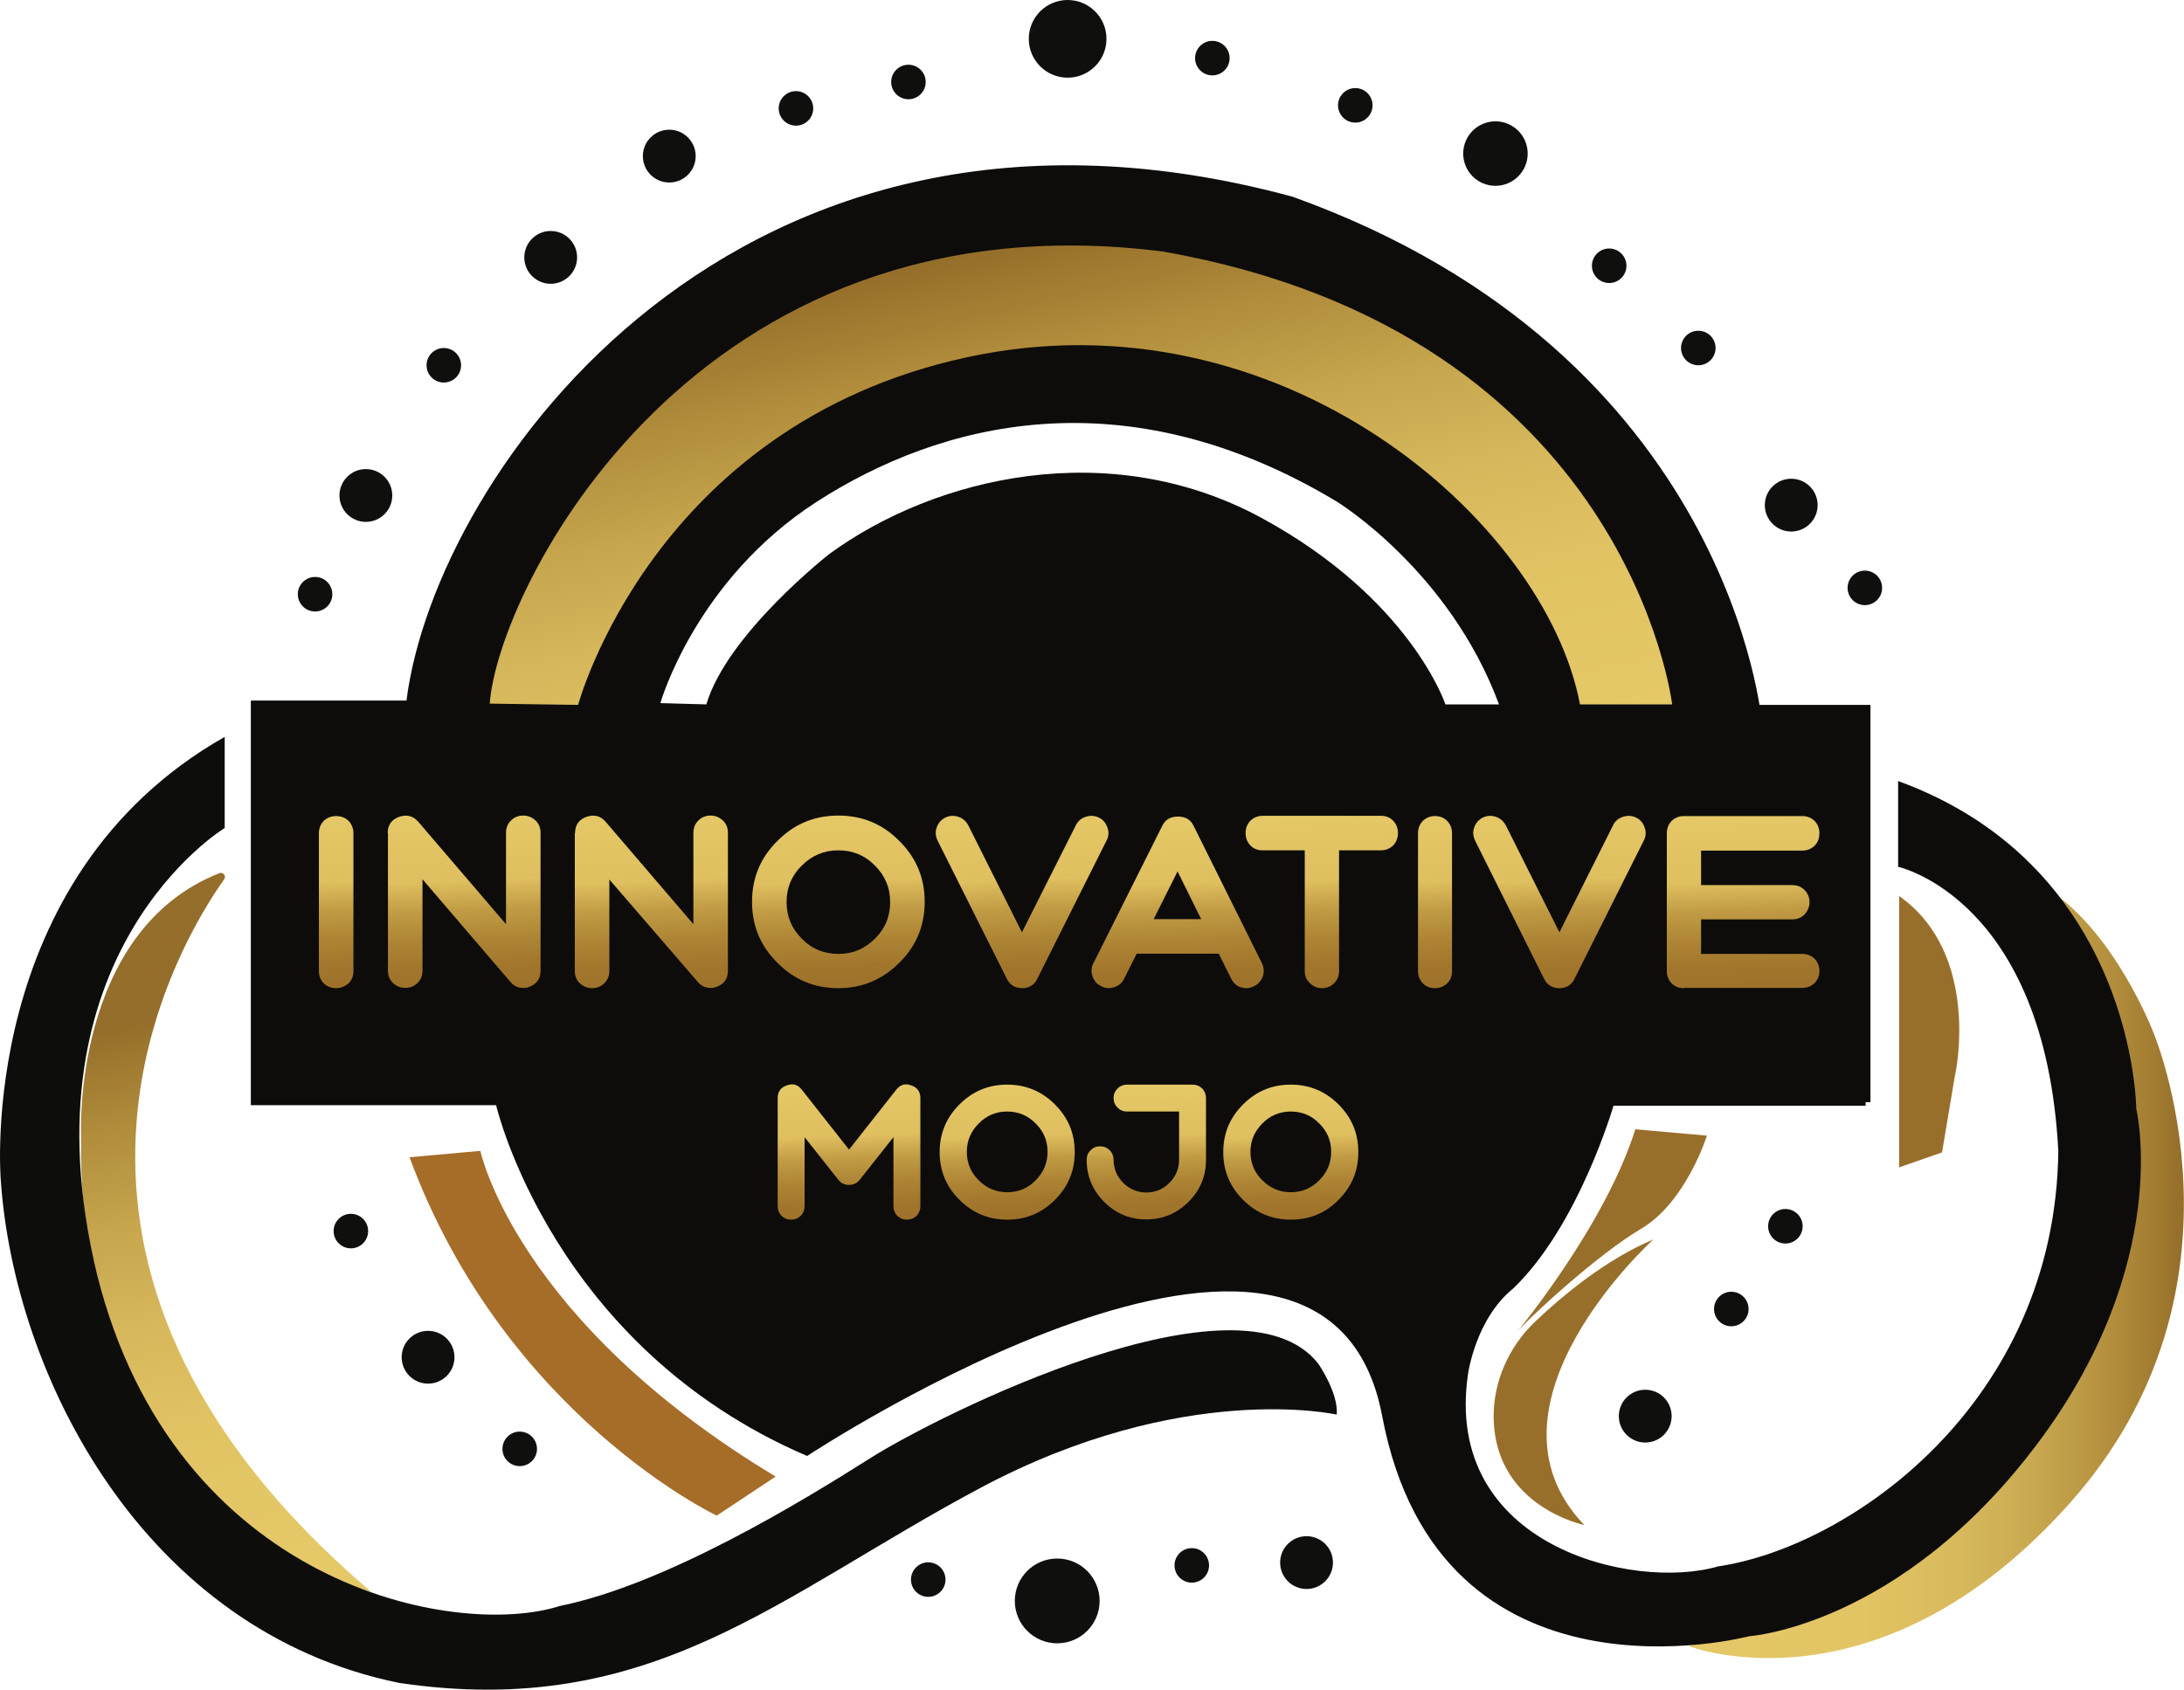 <?xml version="1.0" encoding="utf-8"?>
<!-- Generator: Adobe Illustrator 24.0.1, SVG Export Plug-In . SVG Version: 6.00 Build 0)  -->
<svg version="1.1" id="Layer_1" xmlns="http://www.w3.org/2000/svg" xmlns:xlink="http://www.w3.org/1999/xlink" x="0px" y="0px"
	 viewBox="0 0 860.2 665.8" style="enable-background:new 0 0 860.2 665.8;" xml:space="preserve">
<style type="text/css">
	.st0{fill:url(#SVGID_1_);}
	.st1{fill:#0D0E0B;}
	.st2{fill:#A66D29;}
	.st3{fill:#986F2A;}
	.st4{fill:#0D0C0A;}
	.st5{fill:url(#SVGID_2_);}
	.st6{fill:url(#SVGID_3_);}
	.st7{fill:#0F0F0E;}
	.st8{fill:url(#SVGID_4_);}
	.st9{fill:url(#SVGID_5_);}
	.st10{fill:url(#SVGID_6_);}
	.st11{fill:url(#SVGID_7_);}
	.st12{fill:url(#SVGID_8_);}
	.st13{fill:url(#SVGID_9_);}
	.st14{fill:url(#SVGID_10_);}
	.st15{fill:url(#SVGID_11_);}
	.st16{fill:url(#SVGID_12_);}
	.st17{fill:url(#SVGID_13_);}
	.st18{fill:url(#SVGID_14_);}
	.st19{fill:url(#SVGID_15_);}
	.st20{fill:url(#SVGID_16_);}
	.st21{fill:url(#SVGID_17_);}
</style>
<linearGradient id="SVGID_1_" gradientUnits="userSpaceOnUse" x1="57.747" y1="401.399" x2="105.288" y2="616.743">
	<stop  offset="0" style="stop-color:#946E2A"/>
	<stop  offset="3.043348e-02" style="stop-color:#99732C"/>
	<stop  offset="0.185" style="stop-color:#B18D3C"/>
	<stop  offset="0.35" style="stop-color:#C6A54D"/>
	<stop  offset="0.528" style="stop-color:#D6B75B"/>
	<stop  offset="0.729" style="stop-color:#E1C364"/>
	<stop  offset="1" style="stop-color:#E5C867"/>
</linearGradient>
<path class="st0" d="M88.3,346.4C71,370.7-6.6,497.1,146.2,627.1c0,0-116.1-24.1-114.3-179.7c0,0-3.6-80.5,54.5-103.4
	C87.9,343.4,89.2,345.1,88.3,346.4z"/>
<path class="st1" d="M88.5,290.3v35.9c0,0-81,49-50.3,175.8c30.7,122.9,141.2,143.8,182.3,130.7c41.8-8.5,95.4-41.2,122.2-58.2
	s145.7-76.5,176.5-37.3c0,0,8,11.5,7.3,20.1c0,0-60.5-13.7-140.4,28.9s-129.6,91.5-228.9,76.8C56.5,642.5,5.5,541.9,0.3,464.8
	C0.3,464.8-9.8,346.1,88.5,290.3z"/>
<path class="st2" d="M161.3,455.9l27.9-2.5c0,0,14,66.8,116.3,128.3l-23.2,15.4C282.3,597.1,198.8,557.6,161.3,455.9z"/>
<path class="st3" d="M644.1,444.9l28.2,2.5c0,0-8.2,26.3-26.1,36.8c-16.7,9.8-44.8,35.6-48.9,40.8
	C597.3,525,632.1,483.1,644.1,444.9z"/>
<path class="st3" d="M624,600.8c0,0-34.9-7.1-35.7-41.8c-0.3-14.6,6-28.6,16.6-38.6c10.8-10.2,27.9-24.4,46.3-32.1
	C651.2,488.3,578.8,553.7,624,600.8z"/>
<path class="st3" d="M748,353v106.9l16.9-5.9l5.1-30.4C770.1,423.6,780.6,376,748,353z"/>
<rect x="101.6" y="277.7" class="st4" width="635.1" height="156.5"/>
<linearGradient id="SVGID_2_" gradientUnits="userSpaceOnUse" x1="665.446" y1="501.79" x2="860.17" y2="501.79">
	<stop  offset="3.409785e-07" style="stop-color:#E5C867"/>
	<stop  offset="0.352" style="stop-color:#E2C464"/>
	<stop  offset="0.539" style="stop-color:#D8BA5D"/>
	<stop  offset="0.688" style="stop-color:#CAAA51"/>
	<stop  offset="0.817" style="stop-color:#B99542"/>
	<stop  offset="0.931" style="stop-color:#A37E32"/>
	<stop  offset="1" style="stop-color:#946E2A"/>
</linearGradient>
<path class="st5" d="M665.4,648.6c0,0,74,28.6,149.8-56.4S848,406.4,848,406.4s-15-39-41.2-56l24.2,78.4l-0.7,59.5l-19,46.4
	l-18.3,35.9l-30.2,30.1l-45.6,14.3L665.4,648.6z"/>
<path class="st4" d="M841.4,436.8c0,0,14.7,60.8-39.2,132.3C748.3,640.7,689,644.6,689,644.6S566.9,677,544.4,557.9
	s-226.5,15.7-226.5,15.7c-100.5-43.1-122.5-138.2-122.5-138.2H98.8V276h61.3c11.3-89.7,130.4-257.8,349-198.5
	C682.6,139.8,694,285.1,694,285.1h40.8v150.5h-99.3c0,0-13.7,47.3-39.5,72c-14.9,12.1-17.8,33.7-17.8,33.7
	c-10,67.9,65.2,85.5,98.5,75.8c52-7.7,132.8-64.3,134-163.6c-5.2-99.5-63.1-112-63.1-112v-33.8C840.9,341.7,841.4,436.8,841.4,436.8
	z M278.2,277.5c8.3-27.9,48.5-59.3,48.5-59.3c41.7-30.4,110.3-46.6,170.1-14.2c58.8,31.9,72.5,73.5,72.5,73.5h21.1
	c-19.6-52.9-63.9-79.9-63.9-79.9c-84-50.5-156.7-30.9-204.7,0S260.1,277,260.1,277L278.2,277.5z"/>
<linearGradient id="SVGID_3_" gradientUnits="userSpaceOnUse" x1="386.386" y1="98.294" x2="436.763" y2="326.484">
	<stop  offset="0" style="stop-color:#946E2A"/>
	<stop  offset="3.043348e-02" style="stop-color:#99732C"/>
	<stop  offset="0.185" style="stop-color:#B18D3C"/>
	<stop  offset="0.35" style="stop-color:#C6A54D"/>
	<stop  offset="0.528" style="stop-color:#D6B75B"/>
	<stop  offset="0.729" style="stop-color:#E1C364"/>
	<stop  offset="1" style="stop-color:#E5C867"/>
</linearGradient>
<path class="st6" d="M658.6,277.5c0,0-17.2-146.1-200.5-178.4c-185.3-23.5-262.2,134-265.2,178.1l34.8,0.5c0,0,29.4-110,152.9-136.9
	S608.6,205,622.3,277.5H658.6z"/>
<g>
	<circle class="st7" cx="420.5" cy="15.3" r="15.3"/>
	<circle class="st7" cx="416.4" cy="630.7" r="16.7"/>
	<circle class="st7" cx="263.6" cy="61.5" r="10.4"/>
	<circle class="st7" cx="216.9" cy="101.4" r="10.4"/>
	<circle class="st7" cx="144.1" cy="195.2" r="10.4"/>
	<circle class="st7" cx="589" cy="60.5" r="12.7"/>
	<circle class="st7" cx="168.6" cy="534.7" r="10.4"/>
	<circle class="st7" cx="514.6" cy="615.6" r="10.4"/>
	<circle class="st7" cx="648" cy="557.9" r="10.4"/>
	<circle class="st7" cx="705.5" cy="199" r="10.4"/>
	<circle class="st7" cx="357.8" cy="32.3" r="6.8"/>
	<circle class="st7" cx="313.5" cy="42.7" r="6.8"/>
	<circle class="st7" cx="174.8" cy="143.9" r="6.8"/>
	<circle class="st7" cx="124.1" cy="234.1" r="6.8"/>
	<circle class="st7" cx="138.2" cy="485" r="6.8"/>
	<circle class="st7" cx="204.7" cy="570.8" r="6.8"/>
	<circle class="st7" cx="365.6" cy="622.3" r="6.8"/>
	<circle class="st7" cx="469.4" cy="616.7" r="6.8"/>
	<circle class="st7" cx="681.9" cy="515.7" r="6.8"/>
	<circle class="st7" cx="703.2" cy="483.1" r="6.8"/>
	<circle class="st7" cx="734.5" cy="231.6" r="6.8"/>
	<circle class="st7" cx="668.9" cy="137.1" r="6.8"/>
	<circle class="st7" cx="633.8" cy="104.7" r="6.8"/>
	<circle class="st7" cx="533.8" cy="41.5" r="6.8"/>
	<circle class="st7" cx="477.5" cy="22.9" r="6.8"/>
</g>
<g>
	<linearGradient id="SVGID_4_" gradientUnits="userSpaceOnUse" x1="133.689" y1="389.231" x2="131.052" y2="321.422">
		<stop  offset="0" style="stop-color:#9D712A"/>
		<stop  offset="0.123" style="stop-color:#A1762C"/>
		<stop  offset="0.282" style="stop-color:#AD8434"/>
		<stop  offset="0.46" style="stop-color:#C29D45"/>
		<stop  offset="0.617" style="stop-color:#DFBF5F"/>
		<stop  offset="1" style="stop-color:#E5C867"/>
	</linearGradient>
	<path class="st8" d="M132.4,389.3c-1.9,0-3.5-0.6-4.9-1.9c-1.3-1.4-1.9-3-1.9-4.8v-54.3c0-1.9,0.6-3.5,1.9-4.9
		c1.4-1.3,3-1.9,4.9-1.9c1.9,0,3.5,0.6,4.9,1.9c1.3,1.4,1.9,3,1.9,4.9v54.3c0,1.9-0.6,3.5-1.9,4.8
		C135.9,388.6,134.2,389.3,132.4,389.3z"/>
	<linearGradient id="SVGID_5_" gradientUnits="userSpaceOnUse" x1="184.164" y1="390.135" x2="181.454" y2="320.44">
		<stop  offset="0" style="stop-color:#9D712A"/>
		<stop  offset="0.123" style="stop-color:#A1762C"/>
		<stop  offset="0.282" style="stop-color:#AD8434"/>
		<stop  offset="0.46" style="stop-color:#C29D45"/>
		<stop  offset="0.617" style="stop-color:#DFBF5F"/>
		<stop  offset="1" style="stop-color:#E5C867"/>
	</linearGradient>
	<path class="st9" d="M152.7,328.2c0-3.2,1.5-5.3,4.5-6.4c3-1,5.5-0.4,7.5,1.9l34.6,40.4v-36c0-1.9,0.6-3.5,1.9-4.8
		c1.4-1.4,3-2,4.9-2c1.9,0,3.5,0.7,4.9,2c1.3,1.3,1.9,2.9,1.9,4.8v54.3c0,3.2-1.5,5.3-4.5,6.4c-0.7,0.3-1.5,0.4-2.3,0.4
		c-2.1,0-3.8-0.8-5.1-2.4l-34.6-40.4v36c0,1.9-0.6,3.5-1.9,4.8c-1.4,1.4-3,2-4.9,2c-1.9,0-3.5-0.7-4.9-2c-1.3-1.3-1.9-2.9-1.9-4.8
		V328.2z"/>
	<linearGradient id="SVGID_6_" gradientUnits="userSpaceOnUse" x1="257.884" y1="390.135" x2="255.173" y2="320.44">
		<stop  offset="0" style="stop-color:#9D712A"/>
		<stop  offset="0.123" style="stop-color:#A1762C"/>
		<stop  offset="0.282" style="stop-color:#AD8434"/>
		<stop  offset="0.46" style="stop-color:#C29D45"/>
		<stop  offset="0.617" style="stop-color:#DFBF5F"/>
		<stop  offset="1" style="stop-color:#E5C867"/>
	</linearGradient>
	<path class="st10" d="M226.5,328.2c0-3.2,1.5-5.3,4.5-6.4c3-1,5.5-0.4,7.5,1.9l34.6,40.4v-36c0-1.9,0.6-3.5,1.9-4.8
		c1.4-1.4,3-2,4.9-2c1.9,0,3.5,0.7,4.9,2c1.3,1.3,1.9,2.9,1.9,4.8v54.3c0,3.2-1.5,5.3-4.5,6.4c-0.7,0.3-1.5,0.4-2.3,0.4
		c-2.1,0-3.8-0.8-5.1-2.4L240,346.5v36c0,1.9-0.6,3.5-1.9,4.8c-1.4,1.4-3,2-4.9,2c-1.9,0-3.5-0.7-4.9-2c-1.3-1.3-1.9-2.9-1.9-4.8
		V328.2z"/>
	<linearGradient id="SVGID_7_" gradientUnits="userSpaceOnUse" x1="331.569" y1="389.254" x2="328.93" y2="321.398">
		<stop  offset="0" style="stop-color:#9D712A"/>
		<stop  offset="0.123" style="stop-color:#A1762C"/>
		<stop  offset="0.282" style="stop-color:#AD8434"/>
		<stop  offset="0.46" style="stop-color:#C29D45"/>
		<stop  offset="0.617" style="stop-color:#DFBF5F"/>
		<stop  offset="1" style="stop-color:#E5C867"/>
	</linearGradient>
	<path class="st11" d="M330.2,389.3c-9.4,0-17.4-3.3-24-10c-6.7-6.6-10-14.6-10-24c0-9.4,3.3-17.4,10-24c6.6-6.7,14.6-10,24-10
		c9.4,0,17.4,3.3,24,10c6.7,6.6,10,14.6,10,24c0,9.4-3.3,17.4-10,24C347.6,385.9,339.6,389.3,330.2,389.3z M330.2,335
		c-5.6,0-10.4,2-14.4,6c-4,3.9-6,8.7-6,14.4s2,10.4,6,14.4c3.9,4,8.7,6,14.4,6s10.4-2,14.4-6c4-3.9,6-8.7,6-14.4s-2-10.4-6-14.4
		C340.7,337,335.9,335,330.2,335z"/>
	<linearGradient id="SVGID_8_" gradientUnits="userSpaceOnUse" x1="404.937" y1="389.192" x2="402.257" y2="320.289">
		<stop  offset="0" style="stop-color:#9D712A"/>
		<stop  offset="0.123" style="stop-color:#A1762C"/>
		<stop  offset="0.282" style="stop-color:#AD8434"/>
		<stop  offset="0.46" style="stop-color:#C29D45"/>
		<stop  offset="0.617" style="stop-color:#DFBF5F"/>
		<stop  offset="1" style="stop-color:#E5C867"/>
	</linearGradient>
	<path class="st12" d="M423.7,325.2c0.8-1.7,2.1-2.8,3.9-3.4c1.8-0.6,3.6-0.5,5.2,0.3c1.7,0.8,2.8,2.2,3.4,4
		c0.6,1.7,0.5,3.5-0.4,5.1l-27.2,54.3c-1.2,2.5-3.2,3.8-6,3.8c-2.8,0-4.9-1.3-6.1-3.8l-27.2-54.3c-0.8-1.7-1-3.4-0.4-5.1
		c0.6-1.8,1.7-3.1,3.4-4c1.7-0.8,3.4-0.9,5.2-0.3c1.7,0.6,3,1.7,3.9,3.4l21.1,42.1L423.7,325.2z"/>
	<linearGradient id="SVGID_9_" gradientUnits="userSpaceOnUse" x1="464.076" y1="390.327" x2="461.409" y2="321.753">
		<stop  offset="0" style="stop-color:#9D712A"/>
		<stop  offset="0.123" style="stop-color:#A1762C"/>
		<stop  offset="0.282" style="stop-color:#AD8434"/>
		<stop  offset="0.46" style="stop-color:#C29D45"/>
		<stop  offset="0.617" style="stop-color:#DFBF5F"/>
		<stop  offset="1" style="stop-color:#E5C867"/>
	</linearGradient>
	<path class="st13" d="M497,379.4c0.8,1.7,1,3.4,0.4,5.2c-0.6,1.7-1.7,3-3.4,3.9c-1,0.5-2,0.8-3,0.8c-2.8,0-4.9-1.3-6.1-3.8
		l-4.9-9.8h-32.3l-4.9,9.8c-0.8,1.7-2.1,2.8-3.9,3.4c-1.8,0.6-3.6,0.5-5.2-0.4c-1.7-0.8-2.8-2.1-3.4-3.9c-0.6-1.8-0.5-3.6,0.4-5.2
		l27.2-54.3c1.2-2.3,3.2-3.4,6.1-3.4c2.8,0,4.8,1.1,6,3.4L497,379.4z M473.1,362.1l-9.3-18.8l-9.4,18.8H473.1z"/>
	<linearGradient id="SVGID_10_" gradientUnits="userSpaceOnUse" x1="522.937" y1="389.189" x2="520.264" y2="320.476">
		<stop  offset="0" style="stop-color:#9D712A"/>
		<stop  offset="0.123" style="stop-color:#A1762C"/>
		<stop  offset="0.282" style="stop-color:#AD8434"/>
		<stop  offset="0.46" style="stop-color:#C29D45"/>
		<stop  offset="0.617" style="stop-color:#DFBF5F"/>
		<stop  offset="1" style="stop-color:#E5C867"/>
	</linearGradient>
	<path class="st14" d="M497.3,335c-1.9,0-3.5-0.6-4.8-1.9c-1.3-1.4-1.9-3-1.9-4.9c0-1.9,0.6-3.5,1.9-4.9c1.4-1.3,3-1.9,4.8-1.9h46.6
		c1.9,0,3.5,0.6,4.8,1.9c1.3,1.4,1.9,3,1.9,4.9c0,1.9-0.6,3.5-1.9,4.9c-1.4,1.3-3,1.9-4.8,1.9h-16.5v47.5c0,1.9-0.6,3.5-1.9,4.8
		c-1.4,1.4-3,2-4.8,2c-1.9,0-3.5-0.7-4.8-2c-1.4-1.3-2-2.9-2-4.8V335H497.3z"/>
	<linearGradient id="SVGID_11_" gradientUnits="userSpaceOnUse" x1="566.502" y1="389.231" x2="563.865" y2="321.422">
		<stop  offset="0" style="stop-color:#9D712A"/>
		<stop  offset="0.123" style="stop-color:#A1762C"/>
		<stop  offset="0.282" style="stop-color:#AD8434"/>
		<stop  offset="0.46" style="stop-color:#C29D45"/>
		<stop  offset="0.617" style="stop-color:#DFBF5F"/>
		<stop  offset="1" style="stop-color:#E5C867"/>
	</linearGradient>
	<path class="st15" d="M565.2,389.3c-1.9,0-3.5-0.6-4.8-1.9c-1.3-1.4-1.9-3-1.9-4.8v-54.3c0-1.9,0.6-3.5,1.9-4.9
		c1.4-1.3,3-1.9,4.8-1.9c1.9,0,3.5,0.6,4.8,1.9c1.3,1.4,1.9,3,1.9,4.9v54.3c0,1.9-0.6,3.5-1.9,4.8
		C568.7,388.6,567.1,389.3,565.2,389.3z"/>
	<linearGradient id="SVGID_12_" gradientUnits="userSpaceOnUse" x1="616.589" y1="389.192" x2="613.91" y2="320.289">
		<stop  offset="0" style="stop-color:#9D712A"/>
		<stop  offset="0.123" style="stop-color:#A1762C"/>
		<stop  offset="0.282" style="stop-color:#AD8434"/>
		<stop  offset="0.46" style="stop-color:#C29D45"/>
		<stop  offset="0.617" style="stop-color:#DFBF5F"/>
		<stop  offset="1" style="stop-color:#E5C867"/>
	</linearGradient>
	<path class="st16" d="M635.3,325.2c0.8-1.7,2.1-2.8,3.9-3.4c1.8-0.6,3.6-0.5,5.2,0.3c1.7,0.8,2.8,2.2,3.4,4
		c0.6,1.7,0.5,3.5-0.4,5.1l-27.2,54.3c-1.2,2.5-3.2,3.8-6,3.8c-2.8,0-4.9-1.3-6.1-3.8L581,331.2c-0.8-1.7-1-3.4-0.4-5.1
		c0.6-1.8,1.7-3.1,3.4-4c1.7-0.8,3.4-0.9,5.2-0.3c1.7,0.6,3,1.7,3.9,3.4l21.1,42.1L635.3,325.2z"/>
	<linearGradient id="SVGID_13_" gradientUnits="userSpaceOnUse" x1="687.882" y1="390.135" x2="685.175" y2="320.517">
		<stop  offset="0" style="stop-color:#9D712A"/>
		<stop  offset="0.123" style="stop-color:#A1762C"/>
		<stop  offset="0.282" style="stop-color:#AD8434"/>
		<stop  offset="0.46" style="stop-color:#C29D45"/>
		<stop  offset="0.617" style="stop-color:#DFBF5F"/>
		<stop  offset="1" style="stop-color:#E5C867"/>
	</linearGradient>
	<path class="st17" d="M663.2,389.3c-1.9,0-3.5-0.6-4.8-1.9c-1.3-1.4-1.9-3-1.9-4.8v-54.3c0-1.9,0.6-3.5,1.9-4.9
		c1.4-1.3,3-1.9,4.8-1.9h46.6c1.9,0,3.5,0.6,4.9,1.9c1.3,1.4,1.9,3,1.9,4.9c0,1.9-0.6,3.5-1.9,4.9c-1.4,1.3-3,1.9-4.9,1.9H670v13.6
		h35.9c1.9,0,3.5,0.6,4.8,1.9c1.4,1.4,2,3,2,4.8c0,1.9-0.7,3.5-2,4.9c-1.3,1.3-2.9,1.9-4.8,1.9H670v13.6h39.8c1.9,0,3.5,0.6,4.9,1.9
		c1.3,1.4,1.9,3,1.9,4.8c0,1.9-0.6,3.5-1.9,4.8c-1.4,1.3-3,1.9-4.9,1.9H663.2z"/>
	<linearGradient id="SVGID_14_" gradientUnits="userSpaceOnUse" x1="335.478" y1="481.326" x2="333.34" y2="426.357">
		<stop  offset="0" style="stop-color:#9D712A"/>
		<stop  offset="0.123" style="stop-color:#A1762C"/>
		<stop  offset="0.282" style="stop-color:#AD8434"/>
		<stop  offset="0.46" style="stop-color:#C29D45"/>
		<stop  offset="0.617" style="stop-color:#DFBF5F"/>
		<stop  offset="1" style="stop-color:#E5C867"/>
	</linearGradient>
	<path class="st18" d="M357.2,480.5c-1.5,0-2.7-0.5-3.8-1.5c-1-1.1-1.5-2.3-1.5-3.8v-27.2l-13.3,16.8c-1,1.3-2.4,2-4.2,2
		c-1.8,0-3.2-0.7-4.2-2l-13.3-16.8v27.2c0,1.5-0.5,2.7-1.5,3.8c-1.1,1-2.3,1.5-3.8,1.5c-1.5,0-2.7-0.5-3.8-1.5
		c-1-1.1-1.5-2.3-1.5-3.8v-42.6c0-2.5,1.2-4.2,3.6-5c2.4-0.9,4.4-0.3,5.9,1.7l18.6,23.6l18.6-23.6c1.6-2,3.5-2.6,5.9-1.7
		c2.4,0.8,3.6,2.5,3.6,5v42.6c0,1.5-0.5,2.7-1.5,3.8C359.9,480,358.7,480.5,357.2,480.5z"/>
	<linearGradient id="SVGID_15_" gradientUnits="userSpaceOnUse" x1="397.764" y1="480.459" x2="395.696" y2="427.293">
		<stop  offset="0" style="stop-color:#9D712A"/>
		<stop  offset="0.123" style="stop-color:#A1762C"/>
		<stop  offset="0.282" style="stop-color:#AD8434"/>
		<stop  offset="0.46" style="stop-color:#C29D45"/>
		<stop  offset="0.617" style="stop-color:#DFBF5F"/>
		<stop  offset="1" style="stop-color:#E5C867"/>
	</linearGradient>
	<path class="st19" d="M396.7,480.5c-7.3,0-13.6-2.6-18.8-7.8c-5.2-5.2-7.8-11.4-7.8-18.8s2.6-13.6,7.8-18.8
		c5.2-5.2,11.4-7.8,18.8-7.8c7.3,0,13.6,2.6,18.8,7.8c5.2,5.2,7.8,11.4,7.8,18.8s-2.6,13.6-7.8,18.8
		C410.3,477.9,404.1,480.5,396.7,480.5z M396.7,437.9c-4.4,0-8.2,1.6-11.2,4.7c-3.1,3.1-4.7,6.8-4.7,11.2c0,4.4,1.6,8.2,4.7,11.2
		c3.1,3.1,6.8,4.7,11.2,4.7c4.4,0,8.2-1.6,11.2-4.7c3.1-3.1,4.7-6.8,4.7-11.2c0-4.4-1.6-8.2-4.7-11.2
		C404.9,439.5,401.1,437.9,396.7,437.9z"/>
	<linearGradient id="SVGID_16_" gradientUnits="userSpaceOnUse" x1="452.829" y1="480.443" x2="450.751" y2="427.003">
		<stop  offset="0" style="stop-color:#9D712A"/>
		<stop  offset="0.123" style="stop-color:#A1762C"/>
		<stop  offset="0.282" style="stop-color:#AD8434"/>
		<stop  offset="0.46" style="stop-color:#C29D45"/>
		<stop  offset="0.617" style="stop-color:#DFBF5F"/>
		<stop  offset="1" style="stop-color:#E5C867"/>
	</linearGradient>
	<path class="st20" d="M469.7,427.3c1.5,0,2.7,0.5,3.8,1.5c1,1.1,1.5,2.3,1.5,3.8v24.3c0,6.5-2.3,12-6.9,16.6
		c-4.6,4.6-10.2,6.9-16.6,6.9c-6.5,0-12-2.3-16.6-6.9c-4.6-4.6-6.9-10.2-6.9-16.6c0-1.5,0.5-2.7,1.5-3.7c1.1-1.1,2.3-1.6,3.8-1.6
		s2.7,0.5,3.8,1.6c1,1,1.5,2.3,1.5,3.7c0,3.5,1.3,6.6,3.8,9.1c2.5,2.5,5.6,3.8,9.1,3.8c3.5,0,6.6-1.3,9.1-3.8
		c2.5-2.5,3.8-5.6,3.8-9.1v-19h-20.5c-1.5,0-2.7-0.5-3.7-1.5c-1.1-1.1-1.6-2.3-1.6-3.8c0-1.5,0.5-2.7,1.6-3.8c1-1,2.3-1.5,3.7-1.5
		H469.7z"/>
	<linearGradient id="SVGID_17_" gradientUnits="userSpaceOnUse" x1="509.483" y1="480.459" x2="507.416" y2="427.293">
		<stop  offset="0" style="stop-color:#9D712A"/>
		<stop  offset="0.123" style="stop-color:#A1762C"/>
		<stop  offset="0.282" style="stop-color:#AD8434"/>
		<stop  offset="0.46" style="stop-color:#C29D45"/>
		<stop  offset="0.617" style="stop-color:#DFBF5F"/>
		<stop  offset="1" style="stop-color:#E5C867"/>
	</linearGradient>
	<path class="st21" d="M508.4,480.5c-7.3,0-13.6-2.6-18.8-7.8c-5.2-5.2-7.8-11.4-7.8-18.8s2.6-13.6,7.8-18.8
		c5.2-5.2,11.4-7.8,18.8-7.8c7.3,0,13.6,2.6,18.8,7.8c5.2,5.2,7.8,11.4,7.8,18.8s-2.6,13.6-7.8,18.8
		C522.1,477.9,515.8,480.5,508.4,480.5z M508.4,437.9c-4.4,0-8.2,1.6-11.2,4.7c-3.1,3.1-4.7,6.8-4.7,11.2c0,4.4,1.6,8.2,4.7,11.2
		c3.1,3.1,6.8,4.7,11.2,4.7c4.4,0,8.2-1.6,11.2-4.7c3.1-3.1,4.7-6.8,4.7-11.2c0-4.4-1.6-8.2-4.7-11.2
		C516.6,439.5,512.9,437.9,508.4,437.9z"/>
</g>
</svg>
